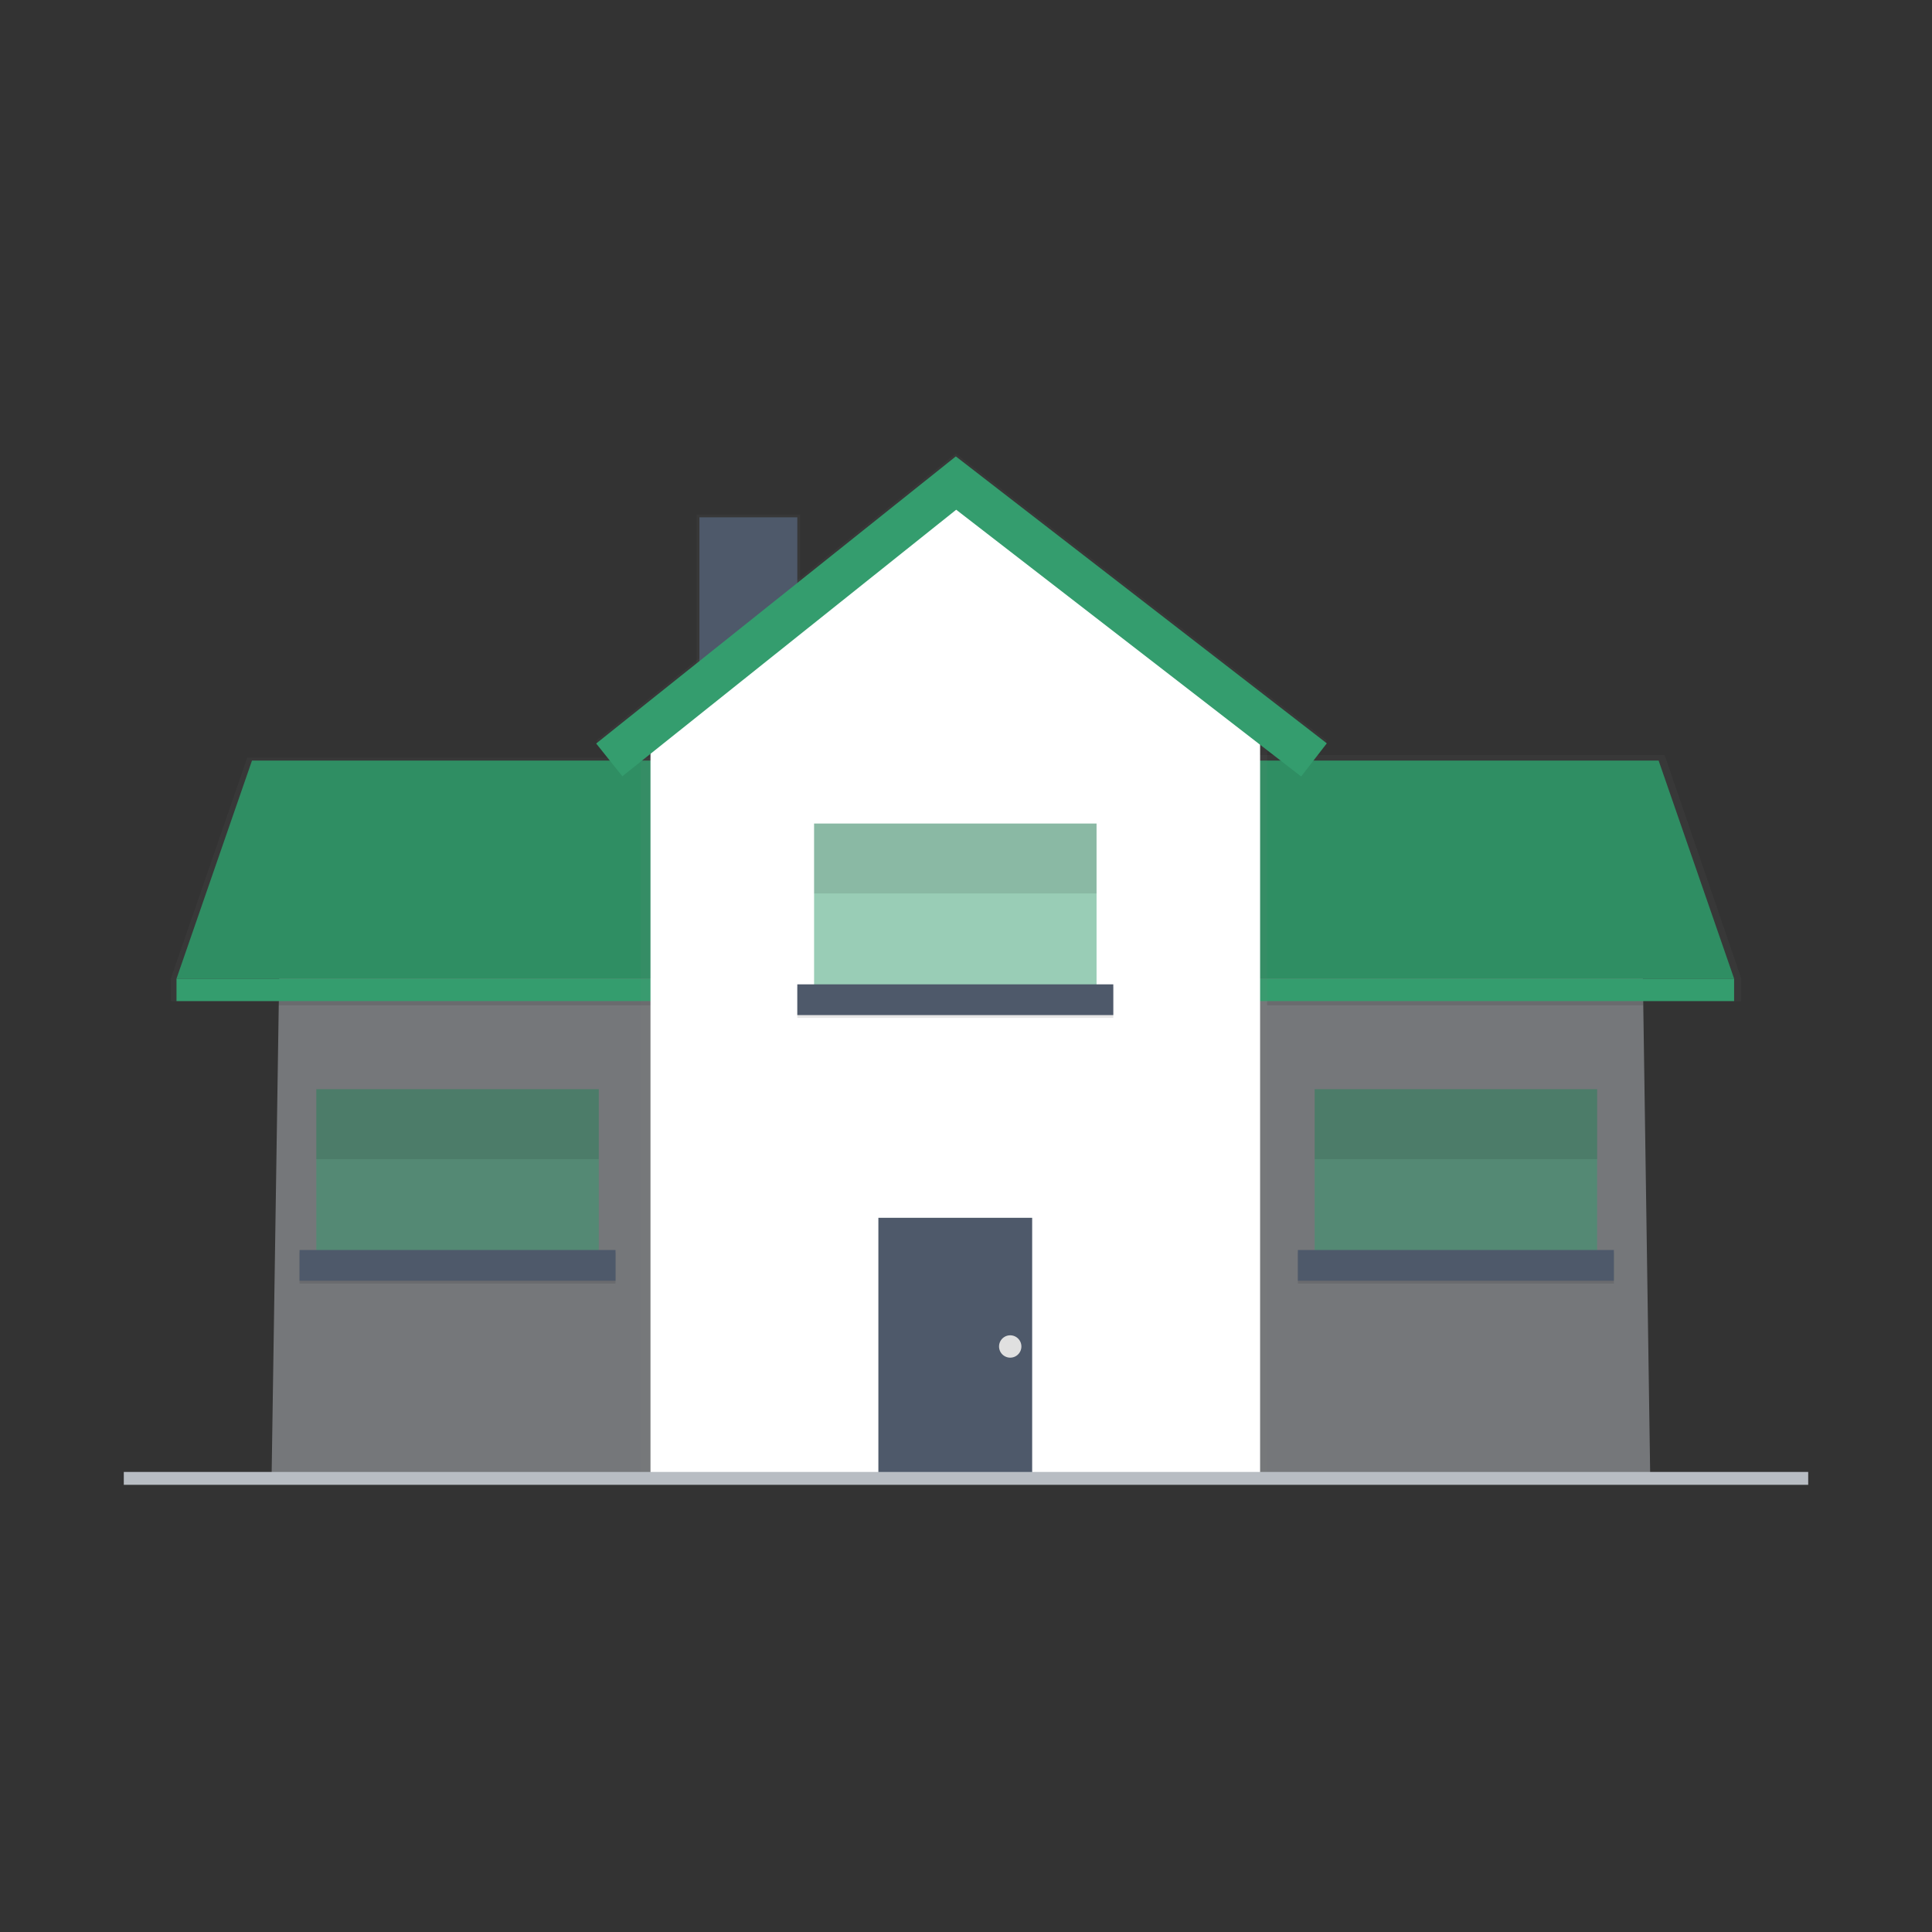<svg width="150" height="150" fill="none" xmlns="http://www.w3.org/2000/svg"><rect width="100%" height="100%" fill="#333333" stroke="none"/><path opacity=".5" d="M128.12 114.526H21.089l.762-50.262 30.059-5.211h44.949l30.499 3.69.762 51.783z" fill="#B8BDC3"/><path opacity=".7" d="M62.12 39.95h-8.032V55.8h8.032V39.95z" fill="url(#paint0_linear_979_75854)"/><path opacity=".7" d="M54.084 75.968V58.836h-34.89L13.27 75.968v1.756h41.034v-1.756h-.22z" fill="url(#paint1_linear_979_75854)"/><path d="M54.087 75.987H13.703l5.862-16.934h34.523v16.934z" fill="#349D6E"/><path opacity=".1" d="M54.087 75.987H13.703l5.862-16.934h34.523v16.934z" fill="#000"/><path d="M54.304 75.988h-40.6v1.737h40.6v-1.737z" fill="#349D6E"/><path opacity=".7" d="M129.237 58.62H94.255v17.326h-.22v1.778h41.146v-1.778l-5.944-17.327z" fill="url(#paint2_linear_979_75854)"/><path d="M94.251 75.987h40.385l-5.862-16.934H94.251v16.934z" fill="#349D6E"/><path opacity=".1" d="M94.251 75.987h40.385l-5.862-16.934H94.251v16.934z" fill="#000"/><path d="M94.035 77.725h40.6v-1.738h-40.6v1.738z" fill="#349D6E"/><path opacity=".5" d="M46.489 84.564h-21.93v13.677h21.93V84.564z" fill="#349D6E"/><path opacity=".1" d="M47.789 97.268H23.256v2.387h24.533v-2.387z" fill="#000"/><path d="M47.789 97.05H23.256v2.388h24.533v-2.387z" fill="#4E596A"/><path opacity=".1" d="M46.489 84.564h-21.93v5.429h21.93v-5.428z" fill="#000"/><path opacity=".5" d="M124 84.564h-21.93v13.677H124V84.564z" fill="#349D6E"/><path opacity=".1" d="M125.3 97.268h-24.534v2.387H125.3v-2.387z" fill="#000"/><path d="M125.3 97.05h-24.534v2.388H125.3v-2.387z" fill="#4E596A"/><path opacity=".1" d="M124 84.564h-21.93v5.429H124v-5.428z" fill="#000"/><path opacity=".7" d="M101.021 60.07L74.239 39.357l-25.92 20.697-2.032-2.545L74.21 35.22l28.803 22.276-1.991 2.574z" fill="url(#paint3_linear_979_75854)"/><path opacity=".1" d="M50.505 77.725H21.627v.325h28.878v-.325zM127.582 77.725H98.379v.325h29.203v-.325z" fill="#000"/><path d="M61.903 40.164h-7.599v15.63h7.599v-15.63z" fill="#4E596A"/><path opacity=".7" d="M98.38 114.527H49.745v-59.49l24.526-.54 24.107.54v59.49z" fill="url(#paint4_linear_979_75854)"/><path d="M97.834 114.526h-47.33V55.037l23.667-16.826 23.663 16.826v59.489z" fill="#fff"/><path d="M80.137 94.55h-11.94v19.976h11.94V94.551z" fill="#4E596A"/><path opacity=".1" d="M86.436 76.64H61.903v2.388h24.533V76.64z" fill="#000"/><path opacity=".5" d="M85.136 63.94h-21.93v13.676h21.93V63.94z" fill="#349D6E"/><path d="M86.436 76.424H61.903v2.387h24.533v-2.387z" fill="#4E596A"/><path opacity=".1" d="M85.136 63.94h-21.93v5.428h21.93V63.94z" fill="#000"/><path d="M101.021 60.286L74.239 39.575 48.319 60.27l-2.032-2.544L74.21 35.436l28.803 22.276-1.991 2.574z" fill="#349D6E"/><path d="M78.404 105.407a.867.867 0 1 0 0-1.733.867.867 0 0 0 0 1.733z" fill="#E0E0E0"/><path d="M9.612 114.781h130.776" stroke="#B8BDC3"/><defs><linearGradient id="paint0_linear_979_75854" x1="2666.5" y1="1977.74" x2="2666.5" y2="1305.34" gradientUnits="userSpaceOnUse"><stop stop-color="gray" stop-opacity=".25"/><stop offset=".54" stop-color="gray" stop-opacity=".12"/><stop offset="1" stop-color="gray" stop-opacity=".1"/></linearGradient><linearGradient id="paint1_linear_979_75854" x1="10688.7" y1="3476.67" x2="10688.7" y2="2521.68" gradientUnits="userSpaceOnUse"><stop stop-color="gray" stop-opacity=".25"/><stop offset=".54" stop-color="gray" stop-opacity=".12"/><stop offset="1" stop-color="gray" stop-opacity=".1"/></linearGradient><linearGradient id="paint2_linear_979_75854" x1="19700.3" y1="3515.67" x2="19700.3" y2="2538.64" gradientUnits="userSpaceOnUse"><stop stop-color="gray" stop-opacity=".25"/><stop offset=".54" stop-color="gray" stop-opacity=".12"/><stop offset="1" stop-color="gray" stop-opacity=".1"/></linearGradient><linearGradient id="paint3_linear_979_75854" x1="21008.3" y1="3357.51" x2="21008.3" y2="1704.44" gradientUnits="userSpaceOnUse"><stop stop-color="gray" stop-opacity=".25"/><stop offset=".54" stop-color="gray" stop-opacity=".12"/><stop offset="1" stop-color="gray" stop-opacity=".1"/></linearGradient><linearGradient id="paint4_linear_979_75854" x1="17945.2" y1="16830.7" x2="17945.2" y2="7184.36" gradientUnits="userSpaceOnUse"><stop stop-color="gray" stop-opacity=".25"/><stop offset=".54" stop-color="gray" stop-opacity=".12"/><stop offset="1" stop-color="gray" stop-opacity=".1"/></linearGradient></defs></svg>